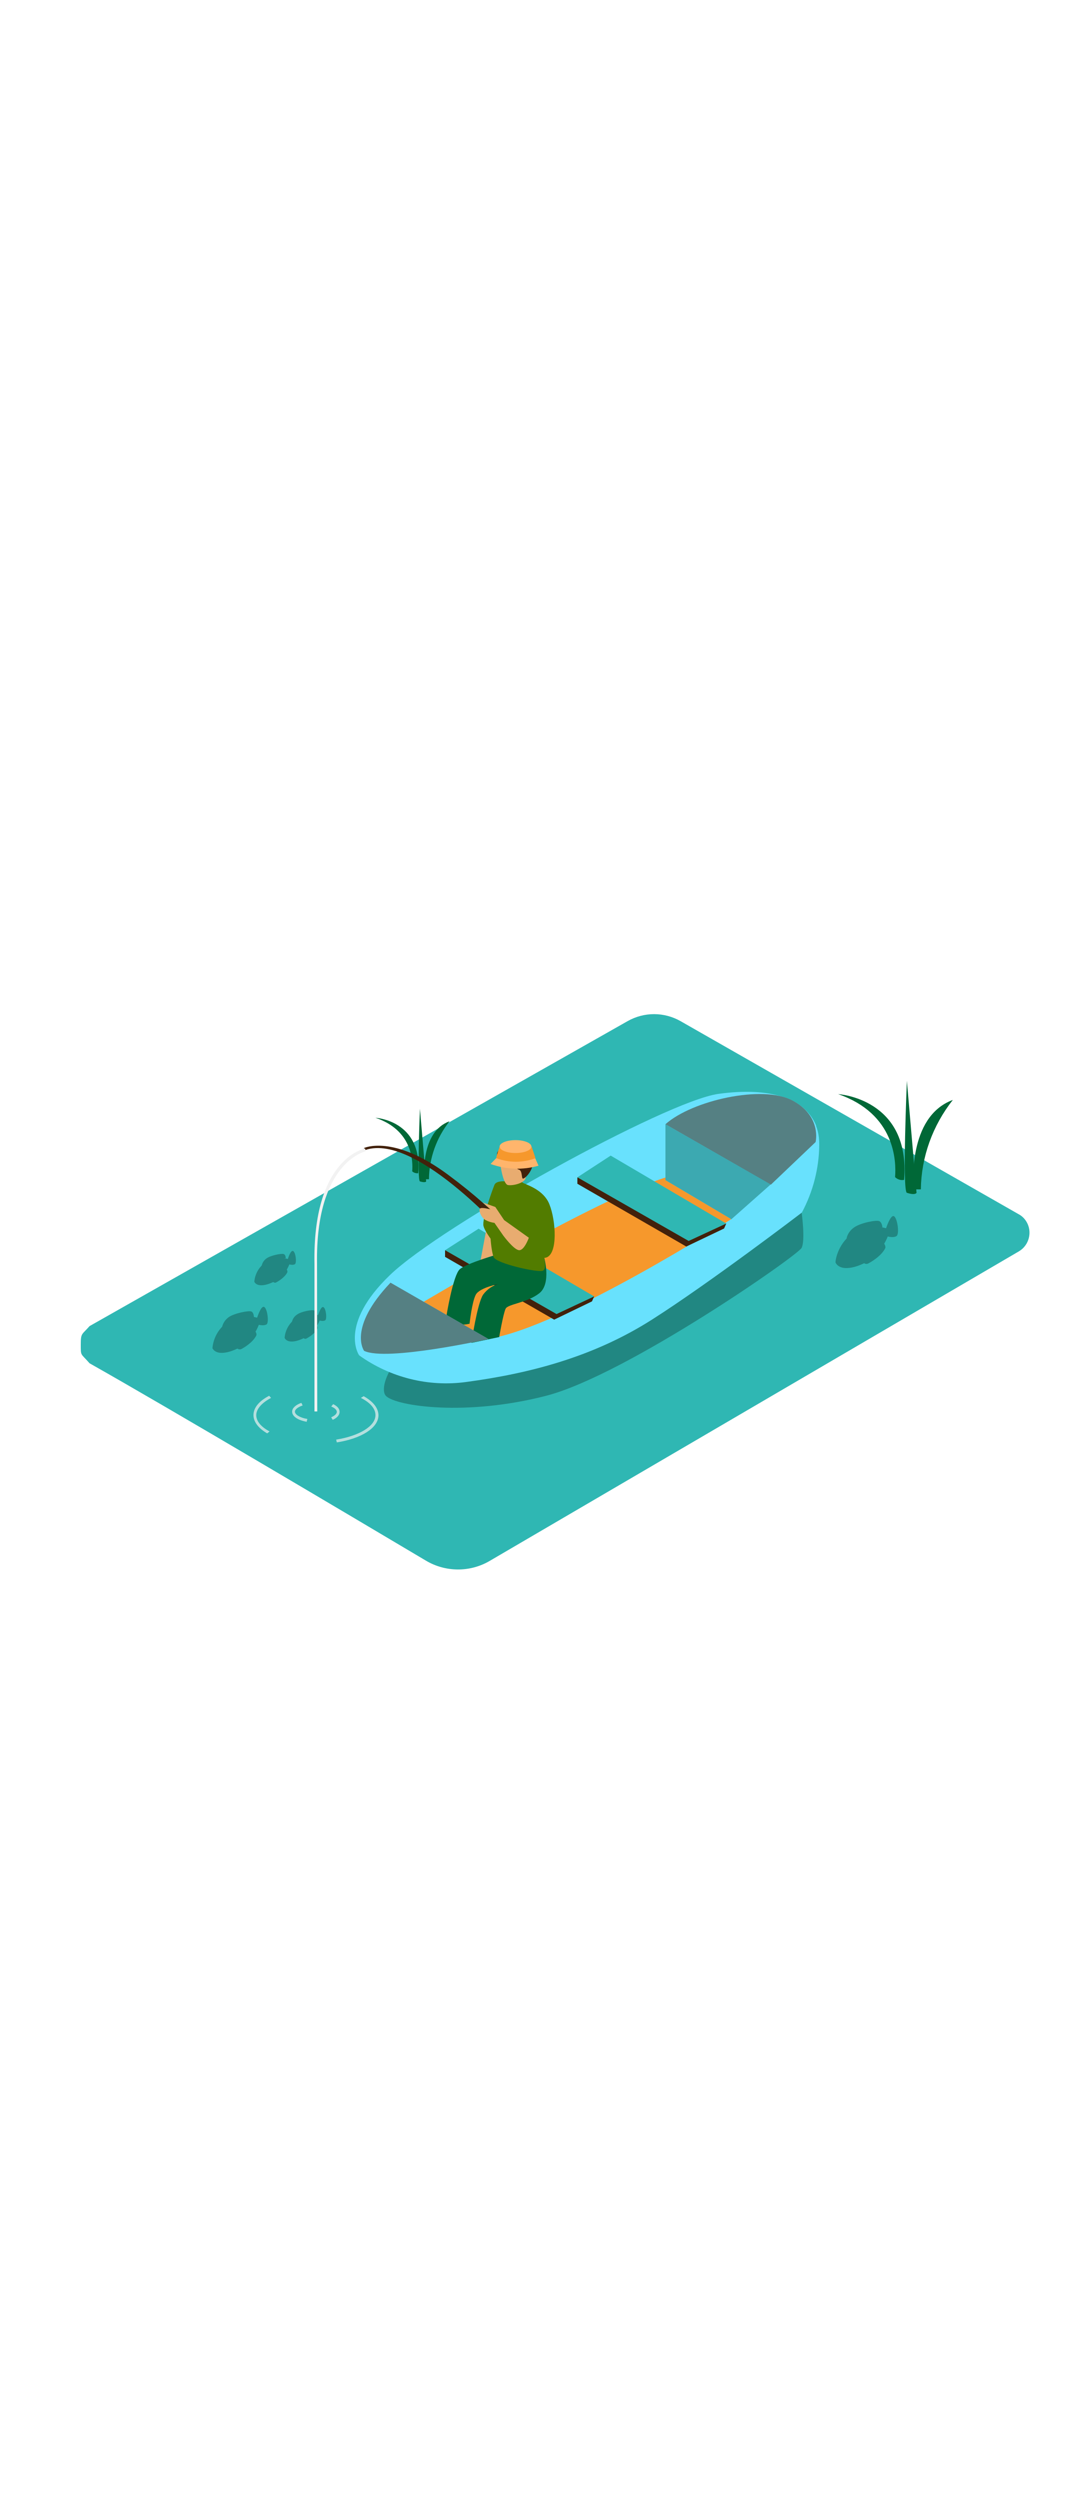 <svg version="1.1" id="Layer_1" xmlns="http://www.w3.org/2000/svg" xmlns:xlink="http://www.w3.org/1999/xlink" x="0px" y="0px" viewBox="0 0 500 500" style="width: 215px;" xml:space="preserve" data-imageid="fishing-7" imageName="Fishing" class="illustrations_image">
<style type="text/css">
	.st0_fishing-7{fill:#2FB7B3;}
	.st1_fishing-7{opacity:0.68;}
	.st2_fishing-7{fill:#F2F2F2;}
	.st3_fishing-7{fill:url(#SVGID_1_);}
	.st4_fishing-7{fill:#218782;}
	.st5_fishing-7{opacity:0.52;fill:url(#SVGID_00000019665283506525799850000002270578578380046483_);enable-background:new    ;}
	.st6_fishing-7{fill:#006837;}
	.st7_fishing-7{fill:#68E1FD;}
	.st8_fishing-7{fill:#F6982C;}
	.st9_fishing-7{fill:#42210B;}
	.st10_fishing-7{opacity:0.5;fill:#42210B;enable-background:new    ;}
	.st11_fishing-7{opacity:0.61;fill:#218782;enable-background:new    ;}
	.st12_fishing-7{fill:#E8AC70;}
	.st13_fishing-7{fill:#527C00;}
	.st14_fishing-7{fill:#FFB56C;}
</style>
<path id="Base_fishing-7" class="st0_fishing-7" d="M41.7,302.7c35.7,20.1,121.9,71.2,156.6,91.8c9.1,5.4,20.5,5.5,29.7,0.1l246.4-144&#10;&#9;c4.7-2.8,6.3-9,3.5-13.7c-0.9-1.5-2.1-2.7-3.6-3.5l-157.4-89.8c-7.7-4.4-17.1-4.4-24.8,0L41.7,285.4c-3.6,4.1-4.1,3.1-4.1,8.6&#10;&#9;S37.5,297.9,41.7,302.7z"/>
<g id="Wave_fishing-7">
	<g class="st1_fishing-7">
		<path class="st2_fishing-7" d="M143.1,328.6c-3.6-0.6-5.8-2.1-5.8-3.4c0-1,1.3-2.1,3.6-2.9c-0.2-0.4-0.4-0.8-0.6-1.2&#10;&#9;&#9;&#9;c-2.6,0.9-4.3,2.4-4.3,4.1c0,2.2,2.7,4,6.8,4.7C142.8,329.5,143,329.1,143.1,328.6z"/>
		<path class="st2_fishing-7" d="M155.1,321.7c-0.3,0.4-0.6,0.7-0.9,1.1c1.7,0.7,2.6,1.6,2.6,2.5s-1,1.8-2.6,2.5c0.2,0.4,0.4,0.8,0.7,1.2&#10;&#9;&#9;&#9;c2-0.9,3.2-2.2,3.2-3.7S157,322.6,155.1,321.7z"/>
	</g>
	<g class="st1_fishing-7">
		<path class="st2_fishing-7" d="M169.3,318l-1.3,0.8c4.2,2.1,6.8,4.9,6.8,8c0,5.2-7.7,9.7-18.3,11.4c0.1,0.4,0.2,0.9,0.3,1.3&#10;&#9;&#9;&#9;c11.4-1.8,19.4-6.7,19.4-12.7C176.1,323.4,173.6,320.4,169.3,318z"/>
		<path class="st2_fishing-7" d="M125.5,334.4c-3.9-2.1-6.2-4.7-6.2-7.6s2.7-5.8,6.9-8l-0.9-1c-4.6,2.4-7.3,5.5-7.3,9c0,3.2,2.4,6.2,6.4,8.5&#10;&#9;&#9;&#9;C124.8,335,125.1,334.7,125.5,334.4z"/>
	</g>
</g>
<g id="Shadow_fishing-7">
	
		<linearGradient id="SVGID_1_-fishing-7" gradientUnits="userSpaceOnUse" x1="170.637" y1="-286.663" x2="351.587" y2="-467.613" gradientTransform="matrix(1 0 0 1 2.000000e-02 641.73)">
		<stop offset="0" style="stop-color:#218782;stop-opacity:0"/>
		<stop offset="0.99" style="stop-color:#006837"/>
	</linearGradient>
	<polyline class="st3_fishing-7" points="207.9,280.8 107.6,336.4 167.2,372.1 325.1,282.4 &#9;"/>
	<path class="st4_fishing-7" d="M373.2,232.6c0,0,1.8,12.8,0,16.4s-81.8,59.2-118.9,68.8s-69.4,4.9-74.5,0.2s8.2-30.9,31.5-28.5"/>
	
		<linearGradient id="SVGID_00000123417419470372355210000018421060743399293094_-fishing-7" gradientUnits="userSpaceOnUse" x1="383.871" y1="-395.609" x2="443.171" y2="-454.919" gradientTransform="matrix(1 0 0 1 2.000000e-02 641.73)">
		<stop offset="0" style="stop-color:#218782;stop-opacity:0"/>
		<stop offset="1" style="stop-color:#F6982C"/>
	</linearGradient>
	<path style="opacity:0.52;fill:url(#SVGID_00000123417419470372355210000018421060743399293094_);enable-background:new    ;" d="&#10;&#9;&#9;M426.9,223.5c0.1-0.5,0.3-1,0.4-1.4c-1.3-2-2.9-3.9-4.6-5.6c-0.2-0.2-0.4-0.5-0.4-0.8l-3.5-1.6l-52.3,28.3l9.9,10.8l50.5-29&#10;&#9;&#9;C426.8,224,426.8,223.7,426.9,223.5z"/>
</g>
<g id="Grass_fishing-7">
	<path class="st6_fishing-7" d="M191.9,213.4c0.7,0.7,1.8,1,2.8,0.9c2-24.6-19.9-25.8-19.9-25.8C192,194.3,192.3,208.6,191.9,213.4z"/>
	<path class="st6_fishing-7" d="M195.5,218.1c-1.4-0.4,0-33.8,0-33.8l2.9,33.8C198.4,218.1,198.1,218.9,195.5,218.1z"/>
	<path class="st6_fishing-7" d="M197.4,217.1c0.2-0.8-1.9-21.9,11.9-27c-6.1,7.7-9.5,17.2-9.6,27"/>
	<path class="st6_fishing-7" d="M416.7,216.1c1.1,1.1,2.7,1.6,4.2,1.3c3.1-37.9-30.7-39.9-30.7-39.9C416.8,186.7,417.3,208.8,416.7,216.1z"/>
	<path class="st6_fishing-7" d="M422.2,223.4c-2.2-0.7,0-52.1,0-52.1l4.5,52.1C426.7,223.4,426.2,224.7,422.2,223.4z"/>
	<path class="st6_fishing-7" d="M425.1,221.8c0.3-1.3-2.9-33.7,18.5-41.6c-9.4,11.9-14.7,26.5-14.9,41.6"/>
</g>
<g id="Fishes_fishing-7">
	<path class="st4_fishing-7" d="M141.2,290.9c0.3,0.3,0.8,0.5,1.2,0.4c0.7-0.3,4.3-2.3,5.5-4.9c0.1-0.8-0.4-1.5-1.1-1.8"/>
	<path class="st4_fishing-7" d="M132.5,290.9c0.5-6.6,6.2-11.6,12.8-11.1c0,0,0.1,0,0.1,0c0.9,0.1,1.8,0.2,2.7,0.5c0,0,1.3-4.4,2.5-3.7&#10;&#9;&#9;s1.7,5.5,0.8,6.1s-2.6,0.1-2.6,0.1c-1,2.6-2.7,4.9-4.8,6.6C140.7,291.9,134.3,294.3,132.5,290.9z"/>
	<path class="st4_fishing-7" d="M135.9,283.5c0.3-1.4,1.1-2.6,2.3-3.4c1.9-1.5,7.1-2.4,8-2s0.9,1.9,0.9,1.9S140.4,279.7,135.9,283.5z"/>
	<path class="st4_fishing-7" d="M141.5,286.4c0.2,0,2.5-0.2,2.6,0.2s-1.9,1.9-2.6,2S141.5,286.4,141.5,286.4z"/>
	<circle class="st4_fishing-7" cx="136.4" cy="287.5" r="0.5"/>
	<path class="st4_fishing-7" d="M110.4,295.7c0.4,0.5,1.1,0.6,1.7,0.5c0.9-0.4,5.7-3.1,7.3-6.6c0.1-1-0.5-2-1.5-2.4"/>
	<path class="st4_fishing-7" d="M98.9,295.7c0.4-4.8,2.9-9.2,6.9-12.1c6.3-4.6,13.9-2.1,13.9-2.1s1.8-5.8,3.3-5s2.3,7.3,1.1,8.1&#10;&#9;&#9;s-3.6,0.2-3.6,0.2c-1.3,3.4-3.5,6.5-6.4,8.9C109.8,296.9,101.3,300.1,98.9,295.7z"/>
	<path class="st4_fishing-7" d="M103.4,285.8c0.4-1.8,1.5-3.4,3-4.5c2.6-1.9,9.4-3.2,10.6-2.7s1.2,2.6,1.2,2.6S109.5,280.8,103.4,285.8z"/>
	<path class="st4_fishing-7" d="M110.8,289.6c0.3,0,3.3-0.2,3.4,0.3s-2.5,2.5-3.4,2.6S110.8,289.6,110.8,289.6z"/>
	<circle class="st4_fishing-7" cx="104.1" cy="291.2" r="0.6"/>
	<path class="st4_fishing-7" d="M127.1,264.8c0.3,0.3,0.8,0.5,1.2,0.4c0.7-0.3,4.3-2.3,5.5-4.9c0.1-0.8-0.4-1.5-1.1-1.8"/>
	<path class="st4_fishing-7" d="M118.4,264.8c0.5-6.6,6.2-11.6,12.8-11.1c0,0,0.1,0,0.1,0c0.9,0.1,1.8,0.2,2.7,0.5c0,0,1.3-4.4,2.5-3.7&#10;&#9;&#9;s1.7,5.5,0.8,6.1s-2.6,0.1-2.6,0.1c-1,2.6-2.7,4.9-4.8,6.6C126.6,265.7,120.2,268.1,118.4,264.8z"/>
	<path class="st4_fishing-7" d="M121.8,257.4c0.3-1.4,1.1-2.7,2.3-3.5c1.9-1.4,7-2.4,8-2s0.9,1.9,0.9,1.9S126.3,253.6,121.8,257.4z"/>
	<path class="st4_fishing-7" d="M127.4,260.2c0.2,0,2.5-0.2,2.6,0.2s-1.9,1.9-2.6,2S127.4,260.2,127.4,260.2z"/>
	<circle class="st4_fishing-7" cx="122.3" cy="261.4" r="0.5"/>
	<path class="st4_fishing-7" d="M402,255.9c0.5,0.5,1.2,0.7,1.9,0.5c1-0.4,6.5-3.5,8.3-7.4c0.1-1.2-0.6-2.3-1.7-2.6"/>
	<path class="st4_fishing-7" d="M389,255.9c-0.2-0.4,0.7-8.4,7.8-13.6s15.7-2.4,15.7-2.4s2.1-6.5,3.7-5.6s2.6,8.2,1.2,9.2s-4.1,0.2-4.1,0.2&#10;&#9;&#9;s-2.4,6.4-7.2,10.1S391.7,260.9,389,255.9z"/>
	<path class="st4_fishing-7" d="M394.1,244.7c0.4-2.1,1.7-3.9,3.4-5.1c2.9-2.2,10.6-3.7,11.9-3s1.4,2.9,1.4,2.9S400.9,239,394.1,244.7z"/>
	<path class="st4_fishing-7" d="M402.5,249.1c0.4,0,3.7-0.3,3.9,0.3s-2.9,2.9-3.9,3.1S402.5,249.1,402.5,249.1z"/>
	<circle class="st4_fishing-7" cx="394.8" cy="250.8" r="0.7"/>
</g>
<g id="Fishermen_and_Boat_fishing-7">
	<path class="st7_fishing-7 targetColor" d="M167.2,299c0,0-9.9-14,14.3-37.3s128.5-80.9,152.9-84.3s40.6,2.2,45.6,14.9" style="fill: rgb(104, 225, 253);"/>
	<path class="st7_fishing-7 targetColor" d="M167.2,299c14.4,10.3,32.2,14.8,49.8,12.4c29.8-4,59.3-11.7,86.5-29s69.8-49.8,69.8-49.8&#10;&#9;&#9;c5.2-9.7,8-20.5,8.1-31.5c0.2-18.5-16.6-23.6-32.1-21.1" style="fill: rgb(104, 225, 253);"/>
	<path class="st8_fishing-7" d="M194.2,275.9c0,0,90.8-54.4,120.4-60.9s25.9,20.6,25.9,20.6s-78.2,50.2-113,55.7S194.2,275.9,194.2,275.9z"/>
	<polyline class="st9_fishing-7" points="207.2,250.1 207.2,253.2 258,282.4 275.6,273.9 276.6,271.6 &#9;"/>
	<polygon class="st0_fishing-7" points="207.2,250.1 259.1,279.8 276.6,271.6 222.8,240.1 &#9;"/>
	<polyline class="st9_fishing-7" points="268.8,216.2 268.8,219.2 319.5,248.4 337.1,240 338.1,237.7 &#9;"/>
	<polygon class="st0_fishing-7" points="268.8,216.2 320.6,245.8 338.1,237.7 284.3,206.1 &#9;"/>
	<path class="st7_fishing-7 targetColor" d="M309.8,191.5l49.1,28.1l20.8-19.8c0,0,3-12.1-10.9-19.4S322.3,180.4,309.8,191.5z" style="fill: rgb(104, 225, 253);"/>
	<polygon class="st7_fishing-7 targetColor" points="309.8,191.5 309.8,217.5 340.5,235.7 358.8,219.5 &#9;" style="fill: rgb(104, 225, 253);"/>
	<path class="st10_fishing-7" d="M309.8,191.5l49.1,28.1l20.8-19.8c0,0,3-12.1-10.9-19.4S322.3,180.4,309.8,191.5z"/>
	<polygon class="st11_fishing-7" points="309.8,191.5 309.8,217.5 340.5,235.7 358.8,219.5 &#9;"/>
	<polyline class="st12_fishing-7" points="229.1,226 223.3,257.1 232.7,255.3 &#9;"/>
	<path class="st6_fishing-7" d="M253.3,253.3c0,0,3.5,12.3-2.2,16.8s-14.6,5-15.7,7.2s-3,13.2-3,13.2l-12.9,2.7c0,0,2.6-18.1,5.4-22.4&#10;&#9;&#9;c1.9-2.6,4.7-4.5,7.8-5.1c0,0-9.4,1.7-11.2,5.1s-2.9,13.5-2.9,13.5s-8.3,2.2-10.8-3.4c0,0,3.1-19.3,6.3-22s17-6.7,17-6.7"/>
	<path class="st13_fishing-7" d="M242.8,218.4c1.7,1.2,9.1,2.9,12.4,9.1c3.2,6.2,4.9,22.6-0.2,25.7c-3.6,2.2-15.5-3.3-15.5-3.3l3.3-8.4&#10;&#9;&#9;l7.8,2.5"/>
	<path class="st13_fishing-7" d="M238.1,218.4c0,0-6.8-1.4-7.9,1.3s-5.9,15.9-5.1,19.2s7.7,11.6,7.7,11.6l3.3-4.6l-3.3-5.1l2.6-12.2"/>
	<path class="st13_fishing-7" d="M252.6,250.7c0,0,2.6,8.2,0,9s-21.6-3.4-22.8-6.4s-2.4-14.8-0.8-18.9s7-21.1,10.8-19.3s11.2,17.1,11.2,17.1&#10;&#9;&#9;L252.6,250.7z"/>
	<path class="st12_fishing-7" d="M232.8,208.2c-0.2,0.6,1.2,11.2,3.7,11.6s7.8-1,8.2-3.3s0.8-8.6-1.7-9.8S234.3,204.1,232.8,208.2z"/>
	<path class="st9_fishing-7" d="M231.4,205c0,0-0.4,4.4,1.4,4.9s2.9-2.4,5.4-1.6s1.4,3.8,3.3,4.3s1.1,4.5,2.1,4.2s3.5-2.6,4.5-6.4&#10;&#9;&#9;s-1.9-9.1-6.3-9.2S232.1,202.3,231.4,205z"/>
	<path class="st9_fishing-7" d="M238.8,246.5c0,0-44.4-51.3-68.7-43l-0.7-0.9c0,0,13.6-6.6,39.2,12.4s31.1,29.2,31.1,29.2L238.8,246.5z"/>
	<path class="st12_fishing-7" d="M246.2,244.3l-11.5-8.2l-4.1-6.1c0,0-5.9-2.1-5.8-2.1l3.5,3.2c0,0-4-1.1-4.8-0.4s0.4,4.3,2.6,5.4&#10;&#9;&#9;c1.3,0.7,2.7,1.1,4.1,1.3l4.1,5.9c0,0,5.1,6.9,7.5,6.8S246.2,244.3,246.2,244.3z"/>
	<path class="st2_fishing-7" d="M147.7,325.1h-1.3v-68.6C145.5,208,169,203,170,202.8l0.2,1.3c-0.2,0.1-23.4,5.1-22.6,52.4L147.7,325.1z"/>
	<path class="st14_fishing-7" d="M231,207.3l-2.6,2.7c7.2,2.6,15,2.9,22.3,0.8l-1.5-3.4"/>
	<path class="st8_fishing-7" d="M232.9,201.2c0,0-2.2,6-1.8,6.1c5.9,2.2,12.3,2.2,18.2,0l-1.8-5.4C247.4,201.9,238.8,203.8,232.9,201.2z"/>
	<ellipse class="st14_fishing-7" cx="240" cy="201.9" rx="7.4" ry="3"/>
	<path class="st7_fishing-7 targetColor" d="M169.5,296.9c0,0-7.8-10.6,12.3-31.7l45.6,26.2C227.5,291.4,179.8,302,169.5,296.9z" style="fill: rgb(104, 225, 253);"/>
	<path class="st10_fishing-7" d="M169.5,296.9c0,0-7.8-10.6,12.3-31.7l45.6,26.2C227.5,291.4,179.8,302,169.5,296.9z"/>
</g>
</svg>